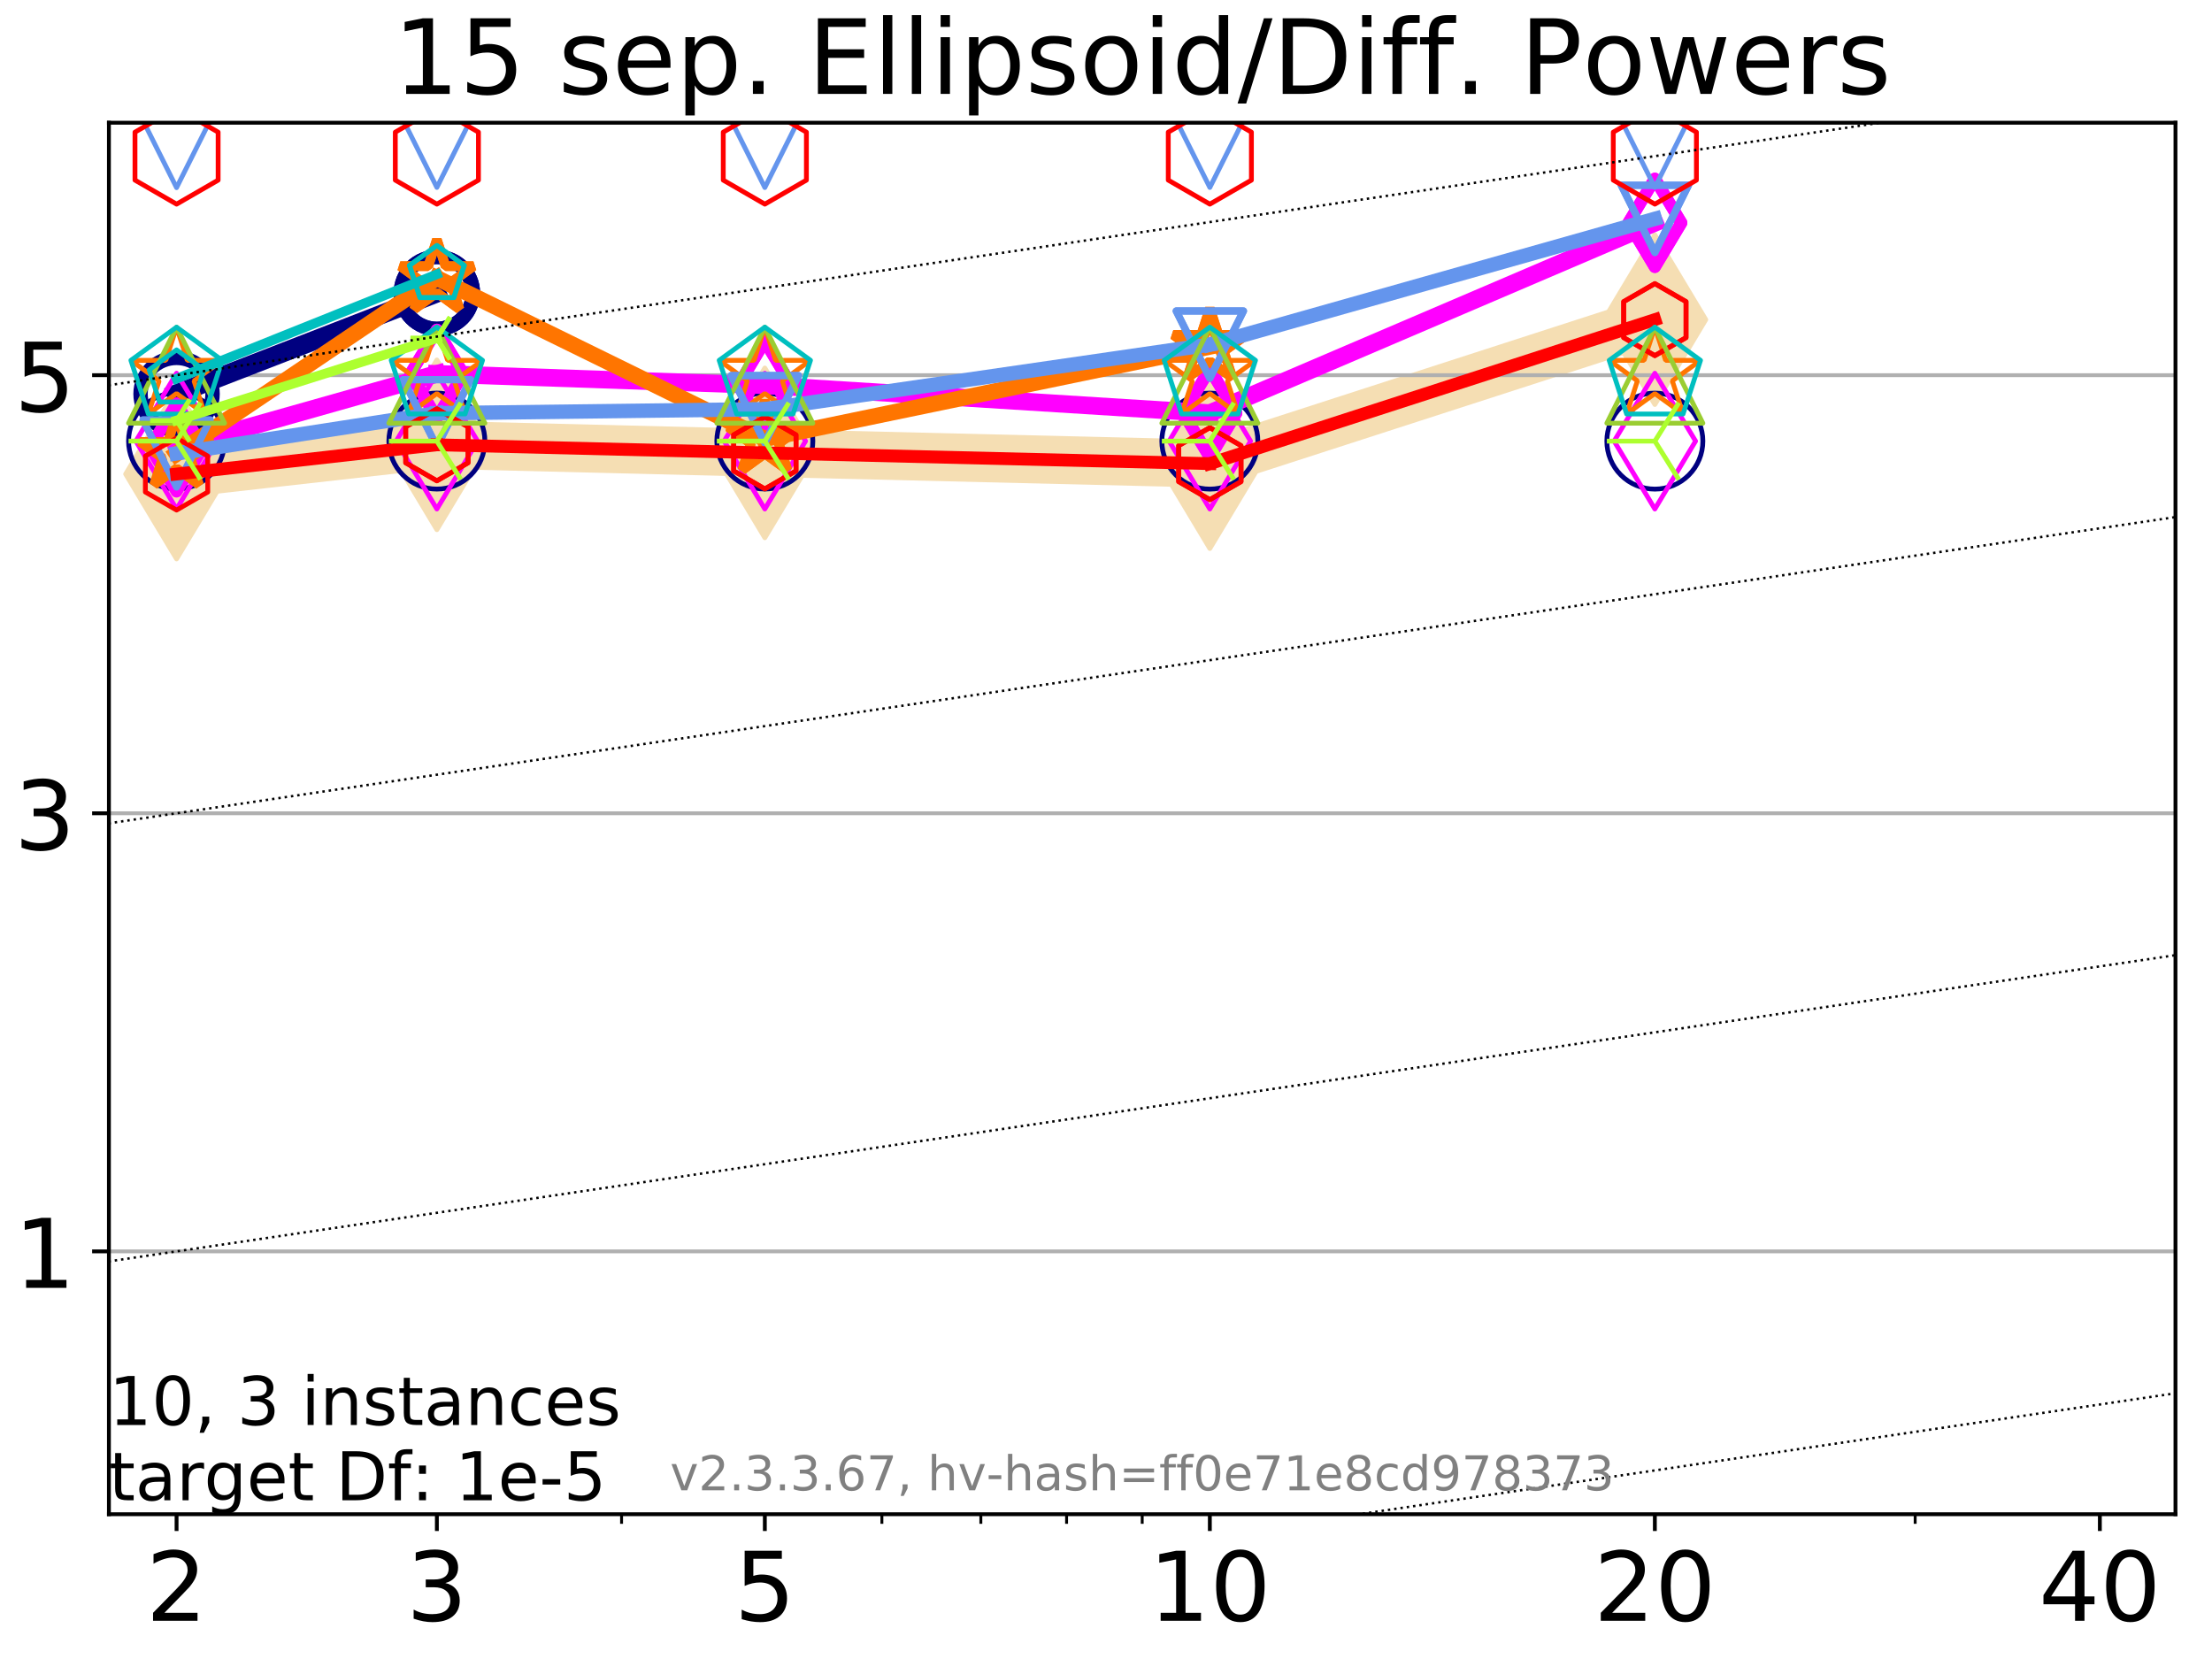 <?xml version="1.0" encoding="utf-8" standalone="no"?>
<!DOCTYPE svg PUBLIC "-//W3C//DTD SVG 1.1//EN"
  "http://www.w3.org/Graphics/SVG/1.1/DTD/svg11.dtd">
<!-- Created with matplotlib (https://matplotlib.org/) -->
<svg height="345.6pt" version="1.1" viewBox="0 0 460.8 345.6" width="460.8pt" xmlns="http://www.w3.org/2000/svg" xmlns:xlink="http://www.w3.org/1999/xlink">
 <defs>
  <style type="text/css">
*{stroke-linecap:butt;stroke-linejoin:round;}
  </style>
 </defs>
 <g id="figure_1">
  <g id="patch_1">
   <path d="M 0 345.6 
L 460.8 345.6 
L 460.8 0 
L 0 0 
z
" style="fill:#ffffff;"/>
  </g>
  <g id="axes_1">
   <g id="patch_2">
    <path d="M 22.69 315.44 
L 453.192 315.44 
L 453.192 25.56 
L 22.69 25.56 
z
" style="fill:#ffffff;"/>
   </g>
   <g id="line2d_1">
    <path clip-path="url(#p8342fcdff4)" d="M 36.781 98.754 
L 91.009 92.663 
L 159.329 94.347 
L 252.032 96.583 
L 344.736 66.584 
" style="fill:none;stroke:#f5deb3;stroke-linecap:square;stroke-width:10;"/>
    <defs>
     <path d="M 0 17.678 
L 10.607 0 
L 0 -17.678 
L -10.607 0 
z
" id="m90896281cb" style="stroke:#f5deb3;stroke-linejoin:miter;"/>
    </defs>
    <g clip-path="url(#p8342fcdff4)">
     <use style="fill:#f5deb3;stroke:#f5deb3;stroke-linejoin:miter;" x="36.781" xlink:href="#m90896281cb" y="98.754"/>
     <use style="fill:#f5deb3;stroke:#f5deb3;stroke-linejoin:miter;" x="91.009" xlink:href="#m90896281cb" y="92.663"/>
     <use style="fill:#f5deb3;stroke:#f5deb3;stroke-linejoin:miter;" x="159.329" xlink:href="#m90896281cb" y="94.347"/>
     <use style="fill:#f5deb3;stroke:#f5deb3;stroke-linejoin:miter;" x="252.032" xlink:href="#m90896281cb" y="96.583"/>
     <use style="fill:#f5deb3;stroke:#f5deb3;stroke-linejoin:miter;" x="344.736" xlink:href="#m90896281cb" y="66.584"/>
    </g>
   </g>
   <g id="matplotlib.axis_1">
    <g id="xtick_1">
     <g id="line2d_2">
      <defs>
       <path d="M 0 0 
L 0 3.5 
" id="ma8fb2f4081" style="stroke:#000000;stroke-width:0.8;"/>
      </defs>
      <g>
       <use style="stroke:#000000;stroke-width:0.8;" x="36.781" xlink:href="#ma8fb2f4081" y="315.44"/>
      </g>
     </g>
     <g id="text_1">
      <!-- 2 -->
      <defs>
       <path d="M 19.188 8.297 
L 53.609 8.297 
L 53.609 0 
L 7.328 0 
L 7.328 8.297 
Q 12.938 14.109 22.625 23.891 
Q 32.328 33.688 34.812 36.531 
Q 39.547 41.844 41.422 45.531 
Q 43.312 49.219 43.312 52.781 
Q 43.312 58.594 39.234 62.25 
Q 35.156 65.922 28.609 65.922 
Q 23.969 65.922 18.812 64.312 
Q 13.672 62.703 7.812 59.422 
L 7.812 69.391 
Q 13.766 71.781 18.938 73 
Q 24.125 74.219 28.422 74.219 
Q 39.75 74.219 46.484 68.547 
Q 53.219 62.891 53.219 53.422 
Q 53.219 48.922 51.531 44.891 
Q 49.859 40.875 45.406 35.406 
Q 44.188 33.984 37.641 27.219 
Q 31.109 20.453 19.188 8.297 
z
" id="DejaVuSans-50"/>
      </defs>
      <g transform="translate(30.419 337.637)scale(0.2 -0.2)">
       <use xlink:href="#DejaVuSans-50"/>
      </g>
     </g>
    </g>
    <g id="xtick_2">
     <g id="line2d_3">
      <g>
       <use style="stroke:#000000;stroke-width:0.8;" x="91.009" xlink:href="#ma8fb2f4081" y="315.44"/>
      </g>
     </g>
     <g id="text_2">
      <!-- 3 -->
      <defs>
       <path d="M 40.578 39.312 
Q 47.656 37.797 51.625 33 
Q 55.609 28.219 55.609 21.188 
Q 55.609 10.406 48.188 4.484 
Q 40.766 -1.422 27.094 -1.422 
Q 22.516 -1.422 17.656 -0.516 
Q 12.797 0.391 7.625 2.203 
L 7.625 11.719 
Q 11.719 9.328 16.594 8.109 
Q 21.484 6.891 26.812 6.891 
Q 36.078 6.891 40.938 10.547 
Q 45.797 14.203 45.797 21.188 
Q 45.797 27.641 41.281 31.266 
Q 36.766 34.906 28.719 34.906 
L 20.219 34.906 
L 20.219 43.016 
L 29.109 43.016 
Q 36.375 43.016 40.234 45.922 
Q 44.094 48.828 44.094 54.297 
Q 44.094 59.906 40.109 62.906 
Q 36.141 65.922 28.719 65.922 
Q 24.656 65.922 20.016 65.031 
Q 15.375 64.156 9.812 62.312 
L 9.812 71.094 
Q 15.438 72.656 20.344 73.438 
Q 25.25 74.219 29.594 74.219 
Q 40.828 74.219 47.359 69.109 
Q 53.906 64.016 53.906 55.328 
Q 53.906 49.266 50.438 45.094 
Q 46.969 40.922 40.578 39.312 
z
" id="DejaVuSans-51"/>
      </defs>
      <g transform="translate(84.647 337.637)scale(0.2 -0.2)">
       <use xlink:href="#DejaVuSans-51"/>
      </g>
     </g>
    </g>
    <g id="xtick_3">
     <g id="line2d_4">
      <g>
       <use style="stroke:#000000;stroke-width:0.8;" x="159.329" xlink:href="#ma8fb2f4081" y="315.44"/>
      </g>
     </g>
     <g id="text_3">
      <!-- 5 -->
      <defs>
       <path d="M 10.797 72.906 
L 49.516 72.906 
L 49.516 64.594 
L 19.828 64.594 
L 19.828 46.734 
Q 21.969 47.469 24.109 47.828 
Q 26.266 48.188 28.422 48.188 
Q 40.625 48.188 47.75 41.5 
Q 54.891 34.812 54.891 23.391 
Q 54.891 11.625 47.562 5.094 
Q 40.234 -1.422 26.906 -1.422 
Q 22.312 -1.422 17.547 -0.641 
Q 12.797 0.141 7.719 1.703 
L 7.719 11.625 
Q 12.109 9.234 16.797 8.062 
Q 21.484 6.891 26.703 6.891 
Q 35.156 6.891 40.078 11.328 
Q 45.016 15.766 45.016 23.391 
Q 45.016 31 40.078 35.438 
Q 35.156 39.891 26.703 39.891 
Q 22.75 39.891 18.812 39.016 
Q 14.891 38.141 10.797 36.281 
z
" id="DejaVuSans-53"/>
      </defs>
      <g transform="translate(152.966 337.637)scale(0.2 -0.2)">
       <use xlink:href="#DejaVuSans-53"/>
      </g>
     </g>
    </g>
    <g id="xtick_4">
     <g id="line2d_5">
      <g>
       <use style="stroke:#000000;stroke-width:0.8;" x="252.032" xlink:href="#ma8fb2f4081" y="315.44"/>
      </g>
     </g>
     <g id="text_4">
      <!-- 10 -->
      <defs>
       <path d="M 12.406 8.297 
L 28.516 8.297 
L 28.516 63.922 
L 10.984 60.406 
L 10.984 69.391 
L 28.422 72.906 
L 38.281 72.906 
L 38.281 8.297 
L 54.391 8.297 
L 54.391 0 
L 12.406 0 
z
" id="DejaVuSans-49"/>
       <path d="M 31.781 66.406 
Q 24.172 66.406 20.328 58.906 
Q 16.5 51.422 16.5 36.375 
Q 16.5 21.391 20.328 13.891 
Q 24.172 6.391 31.781 6.391 
Q 39.453 6.391 43.281 13.891 
Q 47.125 21.391 47.125 36.375 
Q 47.125 51.422 43.281 58.906 
Q 39.453 66.406 31.781 66.406 
z
M 31.781 74.219 
Q 44.047 74.219 50.516 64.516 
Q 56.984 54.828 56.984 36.375 
Q 56.984 17.969 50.516 8.266 
Q 44.047 -1.422 31.781 -1.422 
Q 19.531 -1.422 13.062 8.266 
Q 6.594 17.969 6.594 36.375 
Q 6.594 54.828 13.062 64.516 
Q 19.531 74.219 31.781 74.219 
z
" id="DejaVuSans-48"/>
      </defs>
      <g transform="translate(239.307 337.637)scale(0.2 -0.2)">
       <use xlink:href="#DejaVuSans-49"/>
       <use x="63.623" xlink:href="#DejaVuSans-48"/>
      </g>
     </g>
    </g>
    <g id="xtick_5">
     <g id="line2d_6">
      <g>
       <use style="stroke:#000000;stroke-width:0.8;" x="344.736" xlink:href="#ma8fb2f4081" y="315.44"/>
      </g>
     </g>
     <g id="text_5">
      <!-- 20 -->
      <g transform="translate(332.011 337.637)scale(0.2 -0.2)">
       <use xlink:href="#DejaVuSans-50"/>
       <use x="63.623" xlink:href="#DejaVuSans-48"/>
      </g>
     </g>
    </g>
    <g id="xtick_6">
     <g id="line2d_7">
      <g>
       <use style="stroke:#000000;stroke-width:0.8;" x="437.439" xlink:href="#ma8fb2f4081" y="315.44"/>
      </g>
     </g>
     <g id="text_6">
      <!-- 40 -->
      <defs>
       <path d="M 37.797 64.312 
L 12.891 25.391 
L 37.797 25.391 
z
M 35.203 72.906 
L 47.609 72.906 
L 47.609 25.391 
L 58.016 25.391 
L 58.016 17.188 
L 47.609 17.188 
L 47.609 0 
L 37.797 0 
L 37.797 17.188 
L 4.891 17.188 
L 4.891 26.703 
z
" id="DejaVuSans-52"/>
      </defs>
      <g transform="translate(424.714 337.637)scale(0.2 -0.2)">
       <use xlink:href="#DejaVuSans-52"/>
       <use x="63.623" xlink:href="#DejaVuSans-48"/>
      </g>
     </g>
    </g>
    <g id="xtick_7">
     <g id="line2d_8">
      <defs>
       <path d="M 0 0 
L 0 2 
" id="m8c222d3a5f" style="stroke:#000000;stroke-width:0.6;"/>
      </defs>
      <g>
       <use style="stroke:#000000;stroke-width:0.6;" x="129.485" xlink:href="#m8c222d3a5f" y="315.44"/>
      </g>
     </g>
    </g>
    <g id="xtick_8">
     <g id="line2d_9">
      <g>
       <use style="stroke:#000000;stroke-width:0.6;" x="183.713" xlink:href="#m8c222d3a5f" y="315.44"/>
      </g>
     </g>
    </g>
    <g id="xtick_9">
     <g id="line2d_10">
      <g>
       <use style="stroke:#000000;stroke-width:0.6;" x="204.329" xlink:href="#m8c222d3a5f" y="315.44"/>
      </g>
     </g>
    </g>
    <g id="xtick_10">
     <g id="line2d_11">
      <g>
       <use style="stroke:#000000;stroke-width:0.6;" x="222.188" xlink:href="#m8c222d3a5f" y="315.44"/>
      </g>
     </g>
    </g>
    <g id="xtick_11">
     <g id="line2d_12">
      <g>
       <use style="stroke:#000000;stroke-width:0.6;" x="237.941" xlink:href="#m8c222d3a5f" y="315.44"/>
      </g>
     </g>
    </g>
    <g id="xtick_12">
     <g id="line2d_13">
      <g>
       <use style="stroke:#000000;stroke-width:0.6;" x="398.964" xlink:href="#m8c222d3a5f" y="315.44"/>
      </g>
     </g>
    </g>
   </g>
   <g id="matplotlib.axis_2">
    <g id="ytick_1">
     <g id="line2d_14">
      <path clip-path="url(#p8342fcdff4)" d="M 22.69 260.682 
L 453.192 260.682 
" style="fill:none;stroke:#b0b0b0;stroke-linecap:square;stroke-width:0.8;"/>
     </g>
     <g id="line2d_15">
      <defs>
       <path d="M 0 0 
L -3.5 0 
" id="mfaa3f88506" style="stroke:#000000;stroke-width:0.8;"/>
      </defs>
      <g>
       <use style="stroke:#000000;stroke-width:0.8;" x="22.69" xlink:href="#mfaa3f88506" y="260.682"/>
      </g>
     </g>
     <g id="text_7">
      <!-- 1 -->
      <g transform="translate(2.965 268.281)scale(0.2 -0.2)">
       <use xlink:href="#DejaVuSans-49"/>
      </g>
     </g>
    </g>
    <g id="ytick_2">
     <g id="line2d_16">
      <path clip-path="url(#p8342fcdff4)" d="M 22.69 169.42 
L 453.192 169.42 
" style="fill:none;stroke:#b0b0b0;stroke-linecap:square;stroke-width:0.8;"/>
     </g>
     <g id="line2d_17">
      <g>
       <use style="stroke:#000000;stroke-width:0.8;" x="22.69" xlink:href="#mfaa3f88506" y="169.42"/>
      </g>
     </g>
     <g id="text_8">
      <!-- 3 -->
      <g transform="translate(2.965 177.018)scale(0.2 -0.2)">
       <use xlink:href="#DejaVuSans-51"/>
      </g>
     </g>
    </g>
    <g id="ytick_3">
     <g id="line2d_18">
      <path clip-path="url(#p8342fcdff4)" d="M 22.69 78.157 
L 453.192 78.157 
" style="fill:none;stroke:#b0b0b0;stroke-linecap:square;stroke-width:0.8;"/>
     </g>
     <g id="line2d_19">
      <g>
       <use style="stroke:#000000;stroke-width:0.8;" x="22.69" xlink:href="#mfaa3f88506" y="78.157"/>
      </g>
     </g>
     <g id="text_9">
      <!-- 5 -->
      <g transform="translate(2.965 85.756)scale(0.2 -0.2)">
       <use xlink:href="#DejaVuSans-53"/>
      </g>
     </g>
    </g>
   </g>
   <g id="line2d_20">
    <path clip-path="url(#p8342fcdff4)" d="M 36.781 82.05 
L 91.009 61.017 
" style="fill:none;stroke:#000080;stroke-linecap:square;stroke-width:4;"/>
    <defs>
     <path d="M 0 7.5 
C 1.989 7.5 3.897 6.71 5.303 5.303 
C 6.71 3.897 7.5 1.989 7.5 0 
C 7.5 -1.989 6.71 -3.897 5.303 -5.303 
C 3.897 -6.71 1.989 -7.5 0 -7.5 
C -1.989 -7.5 -3.897 -6.71 -5.303 -5.303 
C -6.71 -3.897 -7.5 -1.989 -7.5 0 
C -7.5 1.989 -6.71 3.897 -5.303 5.303 
C -3.897 6.71 -1.989 7.5 0 7.5 
z
" id="mf2e4a39dbe" style="stroke:#000080;stroke-width:3;"/>
    </defs>
    <g clip-path="url(#p8342fcdff4)">
     <use style="fill-opacity:0;stroke:#000080;stroke-width:3;" x="36.781" xlink:href="#mf2e4a39dbe" y="82.05"/>
     <use style="fill-opacity:0;stroke:#000080;stroke-width:3;" x="91.009" xlink:href="#mf2e4a39dbe" y="61.017"/>
    </g>
   </g>
   <g id="line2d_21">
    <path clip-path="url(#p8342fcdff4)" d="M 91.009 61.017 
" style="fill:none;stroke:#000080;stroke-linecap:square;stroke-width:4;"/>
    <g clip-path="url(#p8342fcdff4)">
     <use style="fill-opacity:0;stroke:#000080;stroke-width:3;" x="91.009" xlink:href="#mf2e4a39dbe" y="61.017"/>
    </g>
   </g>
   <g id="line2d_22"/>
   <g id="line2d_23">
    <defs>
     <path d="M 0 10 
C 2.652 10 5.196 8.946 7.071 7.071 
C 8.946 5.196 10 2.652 10 0 
C 10 -2.652 8.946 -5.196 7.071 -7.071 
C 5.196 -8.946 2.652 -10 0 -10 
C -2.652 -10 -5.196 -8.946 -7.071 -7.071 
C -8.946 -5.196 -10 -2.652 -10 0 
C -10 2.652 -8.946 5.196 -7.071 7.071 
C -5.196 8.946 -2.652 10 0 10 
z
" id="m80eb3a5bcb" style="stroke:#000080;"/>
    </defs>
    <g clip-path="url(#p8342fcdff4)">
     <use style="fill-opacity:0;stroke:#000080;" x="36.781" xlink:href="#m80eb3a5bcb" y="91.867"/>
     <use style="fill-opacity:0;stroke:#000080;" x="91.009" xlink:href="#m80eb3a5bcb" y="91.884"/>
     <use style="fill-opacity:0;stroke:#000080;" x="159.329" xlink:href="#m80eb3a5bcb" y="91.876"/>
     <use style="fill-opacity:0;stroke:#000080;" x="252.032" xlink:href="#m80eb3a5bcb" y="91.892"/>
     <use style="fill-opacity:0;stroke:#000080;" x="344.736" xlink:href="#m80eb3a5bcb" y="91.893"/>
    </g>
   </g>
   <g id="line2d_24">
    <path clip-path="url(#p8342fcdff4)" d="M 36.781 93.206 
L 91.009 77.879 
" style="fill:none;stroke:#ff00ff;stroke-linecap:square;stroke-width:3.667;"/>
    <defs>
     <path d="M 0 9.192 
L 5.515 0 
L 0 -9.192 
L -5.515 0 
z
" id="mfe2b8ddedf" style="stroke:#ff00ff;stroke-linejoin:miter;stroke-width:2.5;"/>
    </defs>
    <g clip-path="url(#p8342fcdff4)">
     <use style="fill-opacity:0;stroke:#ff00ff;stroke-linejoin:miter;stroke-width:2.5;" x="36.781" xlink:href="#mfe2b8ddedf" y="93.206"/>
     <use style="fill-opacity:0;stroke:#ff00ff;stroke-linejoin:miter;stroke-width:2.5;" x="91.009" xlink:href="#mfe2b8ddedf" y="77.879"/>
    </g>
   </g>
   <g id="line2d_25">
    <path clip-path="url(#p8342fcdff4)" d="M 91.009 77.879 
L 159.329 80.252 
" style="fill:none;stroke:#ff00ff;stroke-linecap:square;stroke-width:3.667;"/>
    <g clip-path="url(#p8342fcdff4)">
     <use style="fill-opacity:0;stroke:#ff00ff;stroke-linejoin:miter;stroke-width:2.5;" x="91.009" xlink:href="#mfe2b8ddedf" y="77.879"/>
     <use style="fill-opacity:0;stroke:#ff00ff;stroke-linejoin:miter;stroke-width:2.5;" x="159.329" xlink:href="#mfe2b8ddedf" y="80.252"/>
    </g>
   </g>
   <g id="line2d_26">
    <path clip-path="url(#p8342fcdff4)" d="M 159.329 80.252 
L 252.032 86.062 
" style="fill:none;stroke:#ff00ff;stroke-linecap:square;stroke-width:3.667;"/>
    <g clip-path="url(#p8342fcdff4)">
     <use style="fill-opacity:0;stroke:#ff00ff;stroke-linejoin:miter;stroke-width:2.5;" x="159.329" xlink:href="#mfe2b8ddedf" y="80.252"/>
     <use style="fill-opacity:0;stroke:#ff00ff;stroke-linejoin:miter;stroke-width:2.5;" x="252.032" xlink:href="#mfe2b8ddedf" y="86.062"/>
    </g>
   </g>
   <g id="line2d_27">
    <path clip-path="url(#p8342fcdff4)" d="M 252.032 86.062 
L 344.736 46.419 
" style="fill:none;stroke:#ff00ff;stroke-linecap:square;stroke-width:3.667;"/>
    <g clip-path="url(#p8342fcdff4)">
     <use style="fill-opacity:0;stroke:#ff00ff;stroke-linejoin:miter;stroke-width:2.5;" x="252.032" xlink:href="#mfe2b8ddedf" y="86.062"/>
     <use style="fill-opacity:0;stroke:#ff00ff;stroke-linejoin:miter;stroke-width:2.5;" x="344.736" xlink:href="#mfe2b8ddedf" y="46.419"/>
    </g>
   </g>
   <g id="line2d_28">
    <path clip-path="url(#p8342fcdff4)" d="M 344.736 46.419 
" style="fill:none;stroke:#ff00ff;stroke-linecap:square;stroke-width:3.667;"/>
    <g clip-path="url(#p8342fcdff4)">
     <use style="fill-opacity:0;stroke:#ff00ff;stroke-linejoin:miter;stroke-width:2.5;" x="344.736" xlink:href="#mfe2b8ddedf" y="46.419"/>
    </g>
   </g>
   <g id="line2d_29"/>
   <g id="line2d_30">
    <defs>
     <path d="M 0 14.142 
L 8.485 0 
L 0 -14.142 
L -8.485 0 
z
" id="mc8c6a2b444" style="stroke:#ff00ff;stroke-linejoin:miter;"/>
    </defs>
    <g clip-path="url(#p8342fcdff4)">
     <use style="fill-opacity:0;stroke:#ff00ff;stroke-linejoin:miter;" x="36.781" xlink:href="#mc8c6a2b444" y="91.892"/>
     <use style="fill-opacity:0;stroke:#ff00ff;stroke-linejoin:miter;" x="91.009" xlink:href="#mc8c6a2b444" y="91.892"/>
     <use style="fill-opacity:0;stroke:#ff00ff;stroke-linejoin:miter;" x="159.329" xlink:href="#mc8c6a2b444" y="91.893"/>
     <use style="fill-opacity:0;stroke:#ff00ff;stroke-linejoin:miter;" x="252.032" xlink:href="#mc8c6a2b444" y="91.893"/>
     <use style="fill-opacity:0;stroke:#ff00ff;stroke-linejoin:miter;" x="344.736" xlink:href="#mc8c6a2b444" y="91.893"/>
    </g>
   </g>
   <g id="line2d_31">
    <path clip-path="url(#p8342fcdff4)" d="M 36.781 94.525 
L 91.009 57.921 
" style="fill:none;stroke:#ff7500;stroke-linecap:square;stroke-width:3.333;"/>
    <defs>
     <path d="M 0 -8 
L -1.796 -2.472 
L -7.608 -2.472 
L -2.906 0.944 
L -4.702 6.472 
L -0 3.056 
L 4.702 6.472 
L 2.906 0.944 
L 7.608 -2.472 
L 1.796 -2.472 
z
" id="m28ebac4934" style="stroke:#ff7500;stroke-linejoin:bevel;stroke-width:2;"/>
    </defs>
    <g clip-path="url(#p8342fcdff4)">
     <use style="fill-opacity:0;stroke:#ff7500;stroke-linejoin:bevel;stroke-width:2;" x="36.781" xlink:href="#m28ebac4934" y="94.525"/>
     <use style="fill-opacity:0;stroke:#ff7500;stroke-linejoin:bevel;stroke-width:2;" x="91.009" xlink:href="#m28ebac4934" y="57.921"/>
    </g>
   </g>
   <g id="line2d_32">
    <path clip-path="url(#p8342fcdff4)" d="M 91.009 57.921 
L 159.329 91.431 
" style="fill:none;stroke:#ff7500;stroke-linecap:square;stroke-width:3.333;"/>
    <g clip-path="url(#p8342fcdff4)">
     <use style="fill-opacity:0;stroke:#ff7500;stroke-linejoin:bevel;stroke-width:2;" x="91.009" xlink:href="#m28ebac4934" y="57.921"/>
     <use style="fill-opacity:0;stroke:#ff7500;stroke-linejoin:bevel;stroke-width:2;" x="159.329" xlink:href="#m28ebac4934" y="91.431"/>
    </g>
   </g>
   <g id="line2d_33">
    <path clip-path="url(#p8342fcdff4)" d="M 159.329 91.431 
L 252.032 72.227 
" style="fill:none;stroke:#ff7500;stroke-linecap:square;stroke-width:3.333;"/>
    <g clip-path="url(#p8342fcdff4)">
     <use style="fill-opacity:0;stroke:#ff7500;stroke-linejoin:bevel;stroke-width:2;" x="159.329" xlink:href="#m28ebac4934" y="91.431"/>
     <use style="fill-opacity:0;stroke:#ff7500;stroke-linejoin:bevel;stroke-width:2;" x="252.032" xlink:href="#m28ebac4934" y="72.227"/>
    </g>
   </g>
   <g id="line2d_34">
    <path clip-path="url(#p8342fcdff4)" d="M 252.032 72.227 
" style="fill:none;stroke:#ff7500;stroke-linecap:square;stroke-width:3.333;"/>
    <g clip-path="url(#p8342fcdff4)">
     <use style="fill-opacity:0;stroke:#ff7500;stroke-linejoin:bevel;stroke-width:2;" x="252.032" xlink:href="#m28ebac4934" y="72.227"/>
    </g>
   </g>
   <g id="line2d_35"/>
   <g id="line2d_36">
    <defs>
     <path d="M 0 -10 
L -2.245 -3.09 
L -9.511 -3.09 
L -3.633 1.18 
L -5.878 8.09 
L -0 3.82 
L 5.878 8.09 
L 3.633 1.18 
L 9.511 -3.09 
L 2.245 -3.09 
z
" id="m2299966057" style="stroke:#ff7500;stroke-linejoin:bevel;"/>
    </defs>
    <g clip-path="url(#p8342fcdff4)">
     <use style="fill-opacity:0;stroke:#ff7500;stroke-linejoin:bevel;" x="36.781" xlink:href="#m2299966057" y="78.157"/>
     <use style="fill-opacity:0;stroke:#ff7500;stroke-linejoin:bevel;" x="91.009" xlink:href="#m2299966057" y="78.157"/>
     <use style="fill-opacity:0;stroke:#ff7500;stroke-linejoin:bevel;" x="159.329" xlink:href="#m2299966057" y="78.157"/>
     <use style="fill-opacity:0;stroke:#ff7500;stroke-linejoin:bevel;" x="252.032" xlink:href="#m2299966057" y="78.157"/>
     <use style="fill-opacity:0;stroke:#ff7500;stroke-linejoin:bevel;" x="344.736" xlink:href="#m2299966057" y="78.157"/>
    </g>
   </g>
   <g id="line2d_37">
    <path clip-path="url(#p8342fcdff4)" d="M 36.781 94.457 
L 91.009 86.085 
" style="fill:none;stroke:#6495ed;stroke-linecap:square;stroke-width:3;"/>
    <defs>
     <path d="M -0 7 
L 7 -7 
L -7 -7 
z
" id="m97fac0c43c" style="stroke:#6495ed;stroke-linejoin:miter;stroke-width:1.5;"/>
    </defs>
    <g clip-path="url(#p8342fcdff4)">
     <use style="fill-opacity:0;stroke:#6495ed;stroke-linejoin:miter;stroke-width:1.5;" x="36.781" xlink:href="#m97fac0c43c" y="94.457"/>
     <use style="fill-opacity:0;stroke:#6495ed;stroke-linejoin:miter;stroke-width:1.5;" x="91.009" xlink:href="#m97fac0c43c" y="86.085"/>
    </g>
   </g>
   <g id="line2d_38">
    <path clip-path="url(#p8342fcdff4)" d="M 91.009 86.085 
L 159.329 85.242 
" style="fill:none;stroke:#6495ed;stroke-linecap:square;stroke-width:3;"/>
    <g clip-path="url(#p8342fcdff4)">
     <use style="fill-opacity:0;stroke:#6495ed;stroke-linejoin:miter;stroke-width:1.5;" x="91.009" xlink:href="#m97fac0c43c" y="86.085"/>
     <use style="fill-opacity:0;stroke:#6495ed;stroke-linejoin:miter;stroke-width:1.5;" x="159.329" xlink:href="#m97fac0c43c" y="85.242"/>
    </g>
   </g>
   <g id="line2d_39">
    <path clip-path="url(#p8342fcdff4)" d="M 159.329 85.242 
L 252.032 71.786 
" style="fill:none;stroke:#6495ed;stroke-linecap:square;stroke-width:3;"/>
    <g clip-path="url(#p8342fcdff4)">
     <use style="fill-opacity:0;stroke:#6495ed;stroke-linejoin:miter;stroke-width:1.5;" x="159.329" xlink:href="#m97fac0c43c" y="85.242"/>
     <use style="fill-opacity:0;stroke:#6495ed;stroke-linejoin:miter;stroke-width:1.5;" x="252.032" xlink:href="#m97fac0c43c" y="71.786"/>
    </g>
   </g>
   <g id="line2d_40">
    <path clip-path="url(#p8342fcdff4)" d="M 252.032 71.786 
L 344.736 45.592 
" style="fill:none;stroke:#6495ed;stroke-linecap:square;stroke-width:3;"/>
    <g clip-path="url(#p8342fcdff4)">
     <use style="fill-opacity:0;stroke:#6495ed;stroke-linejoin:miter;stroke-width:1.5;" x="252.032" xlink:href="#m97fac0c43c" y="71.786"/>
     <use style="fill-opacity:0;stroke:#6495ed;stroke-linejoin:miter;stroke-width:1.5;" x="344.736" xlink:href="#m97fac0c43c" y="45.592"/>
    </g>
   </g>
   <g id="line2d_41">
    <path clip-path="url(#p8342fcdff4)" d="M 344.736 45.592 
" style="fill:none;stroke:#6495ed;stroke-linecap:square;stroke-width:3;"/>
    <g clip-path="url(#p8342fcdff4)">
     <use style="fill-opacity:0;stroke:#6495ed;stroke-linejoin:miter;stroke-width:1.5;" x="344.736" xlink:href="#m97fac0c43c" y="45.592"/>
    </g>
   </g>
   <g id="line2d_42"/>
   <g id="line2d_43">
    <defs>
     <path d="M -0 10 
L 10 -10 
L -10 -10 
z
" id="m9bf8555e92" style="stroke:#6495ed;stroke-linejoin:miter;"/>
    </defs>
    <g clip-path="url(#p8342fcdff4)">
     <use style="fill-opacity:0;stroke:#6495ed;stroke-linejoin:miter;" x="36.781" xlink:href="#m9bf8555e92" y="29.092"/>
     <use style="fill-opacity:0;stroke:#6495ed;stroke-linejoin:miter;" x="91.009" xlink:href="#m9bf8555e92" y="29.045"/>
     <use style="fill-opacity:0;stroke:#6495ed;stroke-linejoin:miter;" x="159.329" xlink:href="#m9bf8555e92" y="29.069"/>
     <use style="fill-opacity:0;stroke:#6495ed;stroke-linejoin:miter;" x="252.032" xlink:href="#m9bf8555e92" y="29.054"/>
     <use style="fill-opacity:0;stroke:#6495ed;stroke-linejoin:miter;" x="344.736" xlink:href="#m9bf8555e92" y="29.051"/>
    </g>
   </g>
   <g id="line2d_44">
    <path clip-path="url(#p8342fcdff4)" d="M 36.781 98.754 
L 91.009 92.663 
" style="fill:none;stroke:#ff0000;stroke-linecap:square;stroke-width:2.667;"/>
    <defs>
     <path d="M 0 -7.5 
L -6.495 -3.75 
L -6.495 3.75 
L -0 7.5 
L 6.495 3.75 
L 6.495 -3.75 
z
" id="mff2e58d5e6" style="stroke:#ff0000;stroke-linejoin:miter;"/>
    </defs>
    <g clip-path="url(#p8342fcdff4)">
     <use style="fill-opacity:0;stroke:#ff0000;stroke-linejoin:miter;" x="36.781" xlink:href="#mff2e58d5e6" y="98.754"/>
     <use style="fill-opacity:0;stroke:#ff0000;stroke-linejoin:miter;" x="91.009" xlink:href="#mff2e58d5e6" y="92.663"/>
    </g>
   </g>
   <g id="line2d_45">
    <path clip-path="url(#p8342fcdff4)" d="M 91.009 92.663 
L 159.329 94.347 
" style="fill:none;stroke:#ff0000;stroke-linecap:square;stroke-width:2.667;"/>
    <g clip-path="url(#p8342fcdff4)">
     <use style="fill-opacity:0;stroke:#ff0000;stroke-linejoin:miter;" x="91.009" xlink:href="#mff2e58d5e6" y="92.663"/>
     <use style="fill-opacity:0;stroke:#ff0000;stroke-linejoin:miter;" x="159.329" xlink:href="#mff2e58d5e6" y="94.347"/>
    </g>
   </g>
   <g id="line2d_46">
    <path clip-path="url(#p8342fcdff4)" d="M 159.329 94.347 
L 252.032 96.583 
" style="fill:none;stroke:#ff0000;stroke-linecap:square;stroke-width:2.667;"/>
    <g clip-path="url(#p8342fcdff4)">
     <use style="fill-opacity:0;stroke:#ff0000;stroke-linejoin:miter;" x="159.329" xlink:href="#mff2e58d5e6" y="94.347"/>
     <use style="fill-opacity:0;stroke:#ff0000;stroke-linejoin:miter;" x="252.032" xlink:href="#mff2e58d5e6" y="96.583"/>
    </g>
   </g>
   <g id="line2d_47">
    <path clip-path="url(#p8342fcdff4)" d="M 252.032 96.583 
L 344.736 66.584 
" style="fill:none;stroke:#ff0000;stroke-linecap:square;stroke-width:2.667;"/>
    <g clip-path="url(#p8342fcdff4)">
     <use style="fill-opacity:0;stroke:#ff0000;stroke-linejoin:miter;" x="252.032" xlink:href="#mff2e58d5e6" y="96.583"/>
     <use style="fill-opacity:0;stroke:#ff0000;stroke-linejoin:miter;" x="344.736" xlink:href="#mff2e58d5e6" y="66.584"/>
    </g>
   </g>
   <g id="line2d_48">
    <path clip-path="url(#p8342fcdff4)" d="M 344.736 66.584 
" style="fill:none;stroke:#ff0000;stroke-linecap:square;stroke-width:2.667;"/>
    <g clip-path="url(#p8342fcdff4)">
     <use style="fill-opacity:0;stroke:#ff0000;stroke-linejoin:miter;" x="344.736" xlink:href="#mff2e58d5e6" y="66.584"/>
    </g>
   </g>
   <g id="line2d_49"/>
   <g id="line2d_50">
    <defs>
     <path d="M 0 -10 
L -8.66 -5 
L -8.66 5 
L -0 10 
L 8.66 5 
L 8.66 -5 
z
" id="m0678f8fcab" style="stroke:#ff0000;stroke-linejoin:miter;"/>
    </defs>
    <g clip-path="url(#p8342fcdff4)">
     <use style="fill-opacity:0;stroke:#ff0000;stroke-linejoin:miter;" x="36.781" xlink:href="#m0678f8fcab" y="32.526"/>
     <use style="fill-opacity:0;stroke:#ff0000;stroke-linejoin:miter;" x="91.009" xlink:href="#m0678f8fcab" y="32.526"/>
     <use style="fill-opacity:0;stroke:#ff0000;stroke-linejoin:miter;" x="159.329" xlink:href="#m0678f8fcab" y="32.526"/>
     <use style="fill-opacity:0;stroke:#ff0000;stroke-linejoin:miter;" x="252.032" xlink:href="#m0678f8fcab" y="32.526"/>
     <use style="fill-opacity:0;stroke:#ff0000;stroke-linejoin:miter;" x="344.736" xlink:href="#m0678f8fcab" y="32.526"/>
    </g>
   </g>
   <g id="line2d_51"/>
   <g id="line2d_52">
    <defs>
     <path d="M 0 -10 
L -10 10 
L 10 10 
z
" id="mcafc721a84" style="stroke:#9acd32;stroke-linejoin:miter;"/>
    </defs>
    <g clip-path="url(#p8342fcdff4)">
     <use style="fill-opacity:0;stroke:#9acd32;stroke-linejoin:miter;" x="36.781" xlink:href="#mcafc721a84" y="78.157"/>
     <use style="fill-opacity:0;stroke:#9acd32;stroke-linejoin:miter;" x="91.009" xlink:href="#mcafc721a84" y="78.157"/>
     <use style="fill-opacity:0;stroke:#9acd32;stroke-linejoin:miter;" x="159.329" xlink:href="#mcafc721a84" y="78.157"/>
     <use style="fill-opacity:0;stroke:#9acd32;stroke-linejoin:miter;" x="252.032" xlink:href="#mcafc721a84" y="78.157"/>
     <use style="fill-opacity:0;stroke:#9acd32;stroke-linejoin:miter;" x="344.736" xlink:href="#mcafc721a84" y="78.157"/>
    </g>
   </g>
   <g id="line2d_53">
    <path clip-path="url(#p8342fcdff4)" d="M 36.781 78.888 
L 91.009 57.144 
" style="fill:none;stroke:#00bfbf;stroke-linecap:square;stroke-width:2;"/>
    <defs>
     <path d="M 0 -6 
L -5.706 -1.854 
L -3.527 4.854 
L 3.527 4.854 
L 5.706 -1.854 
z
" id="mcc50f6f6d7" style="stroke:#00bfbf;stroke-linejoin:miter;"/>
    </defs>
    <g clip-path="url(#p8342fcdff4)">
     <use style="fill-opacity:0;stroke:#00bfbf;stroke-linejoin:miter;" x="36.781" xlink:href="#mcc50f6f6d7" y="78.888"/>
     <use style="fill-opacity:0;stroke:#00bfbf;stroke-linejoin:miter;" x="91.009" xlink:href="#mcc50f6f6d7" y="57.144"/>
    </g>
   </g>
   <g id="line2d_54">
    <path clip-path="url(#p8342fcdff4)" d="M 91.009 57.144 
" style="fill:none;stroke:#00bfbf;stroke-linecap:square;stroke-width:2;"/>
    <g clip-path="url(#p8342fcdff4)">
     <use style="fill-opacity:0;stroke:#00bfbf;stroke-linejoin:miter;" x="91.009" xlink:href="#mcc50f6f6d7" y="57.144"/>
    </g>
   </g>
   <g id="line2d_55"/>
   <g id="line2d_56">
    <defs>
     <path d="M 0 -10 
L -9.511 -3.09 
L -5.878 8.09 
L 5.878 8.09 
L 9.511 -3.09 
z
" id="me11844013b" style="stroke:#00bfbf;stroke-linejoin:miter;"/>
    </defs>
    <g clip-path="url(#p8342fcdff4)">
     <use style="fill-opacity:0;stroke:#00bfbf;stroke-linejoin:miter;" x="36.781" xlink:href="#me11844013b" y="78.154"/>
     <use style="fill-opacity:0;stroke:#00bfbf;stroke-linejoin:miter;" x="91.009" xlink:href="#me11844013b" y="78.144"/>
     <use style="fill-opacity:0;stroke:#00bfbf;stroke-linejoin:miter;" x="159.329" xlink:href="#me11844013b" y="78.148"/>
     <use style="fill-opacity:0;stroke:#00bfbf;stroke-linejoin:miter;" x="252.032" xlink:href="#me11844013b" y="78.154"/>
     <use style="fill-opacity:0;stroke:#00bfbf;stroke-linejoin:miter;" x="344.736" xlink:href="#me11844013b" y="78.154"/>
    </g>
   </g>
   <g id="line2d_57">
    <path clip-path="url(#p8342fcdff4)" d="M 36.781 87.591 
L 91.009 70.467 
" style="fill:none;stroke:#adff2f;stroke-linecap:square;stroke-width:2;"/>
    <defs>
     <path d="M 0 0 
L -5.5 -0 
M 0 0 
L 2.75 4.4 
M 0 0 
L 2.75 -4.4 
" id="m51093961a6" style="stroke:#adff2f;"/>
    </defs>
    <g clip-path="url(#p8342fcdff4)">
     <use style="fill-opacity:0;stroke:#adff2f;" x="36.781" xlink:href="#m51093961a6" y="87.591"/>
     <use style="fill-opacity:0;stroke:#adff2f;" x="91.009" xlink:href="#m51093961a6" y="70.467"/>
    </g>
   </g>
   <g id="line2d_58">
    <path clip-path="url(#p8342fcdff4)" d="M 91.009 70.467 
" style="fill:none;stroke:#adff2f;stroke-linecap:square;stroke-width:2;"/>
    <g clip-path="url(#p8342fcdff4)">
     <use style="fill-opacity:0;stroke:#adff2f;" x="91.009" xlink:href="#m51093961a6" y="70.467"/>
    </g>
   </g>
   <g id="line2d_59"/>
   <g id="line2d_60">
    <defs>
     <path d="M 0 0 
L -10 -0 
M 0 0 
L 5 8 
M 0 0 
L 5 -8 
" id="mf71ac83034" style="stroke:#adff2f;"/>
    </defs>
    <g clip-path="url(#p8342fcdff4)">
     <use style="fill-opacity:0;stroke:#adff2f;" x="36.781" xlink:href="#mf71ac83034" y="91.886"/>
     <use style="fill-opacity:0;stroke:#adff2f;" x="91.009" xlink:href="#mf71ac83034" y="91.892"/>
     <use style="fill-opacity:0;stroke:#adff2f;" x="159.329" xlink:href="#mf71ac83034" y="91.89"/>
     <use style="fill-opacity:0;stroke:#adff2f;" x="252.032" xlink:href="#mf71ac83034" y="91.892"/>
     <use style="fill-opacity:0;stroke:#adff2f;" x="344.736" xlink:href="#mf71ac83034" y="91.893"/>
    </g>
   </g>
   <g id="line2d_61"/>
   <g id="line2d_62">
    <path clip-path="url(#p8342fcdff4)" d="M 72.854 346.6 
L 461.8 288.968 
" style="fill:none;stroke:#000000;stroke-dasharray:0.5,0.825;stroke-dashoffset:0;stroke-width:0.5;"/>
   </g>
   <g id="line2d_63">
    <path clip-path="url(#p8342fcdff4)" d="M -1 266.281 
L 461.8 197.705 
" style="fill:none;stroke:#000000;stroke-dasharray:0.5,0.825;stroke-dashoffset:0;stroke-width:0.5;"/>
   </g>
   <g id="line2d_64">
    <path clip-path="url(#p8342fcdff4)" d="M -1 175.018 
L 461.8 106.443 
" style="fill:none;stroke:#000000;stroke-dasharray:0.5,0.825;stroke-dashoffset:0;stroke-width:0.5;"/>
   </g>
   <g id="line2d_65">
    <path clip-path="url(#p8342fcdff4)" d="M -1 83.756 
L 461.8 15.18 
" style="fill:none;stroke:#000000;stroke-dasharray:0.5,0.825;stroke-dashoffset:0;stroke-width:0.5;"/>
   </g>
   <g id="line2d_66">
    <path clip-path="url(#p8342fcdff4)" style="fill:none;stroke:#000000;stroke-dasharray:0.5,0.825;stroke-dashoffset:0;stroke-width:0.5;"/>
   </g>
   <g id="patch_3">
    <path d="M 22.69 315.44 
L 22.69 25.56 
" style="fill:none;stroke:#000000;stroke-linecap:square;stroke-linejoin:miter;stroke-width:0.8;"/>
   </g>
   <g id="patch_4">
    <path d="M 453.192 315.44 
L 453.192 25.56 
" style="fill:none;stroke:#000000;stroke-linecap:square;stroke-linejoin:miter;stroke-width:0.8;"/>
   </g>
   <g id="patch_5">
    <path d="M 22.69 315.44 
L 453.192 315.44 
" style="fill:none;stroke:#000000;stroke-linecap:square;stroke-linejoin:miter;stroke-width:0.8;"/>
   </g>
   <g id="patch_6">
    <path d="M 22.69 25.56 
L 453.192 25.56 
" style="fill:none;stroke:#000000;stroke-linecap:square;stroke-linejoin:miter;stroke-width:0.8;"/>
   </g>
   <g id="text_10">
    <!-- 10, 3 instances -->
    <defs>
     <path d="M 11.719 12.406 
L 22.016 12.406 
L 22.016 4 
L 14.016 -11.625 
L 7.719 -11.625 
L 11.719 4 
z
" id="DejaVuSans-44"/>
     <path id="DejaVuSans-32"/>
     <path d="M 9.422 54.688 
L 18.406 54.688 
L 18.406 0 
L 9.422 0 
z
M 9.422 75.984 
L 18.406 75.984 
L 18.406 64.594 
L 9.422 64.594 
z
" id="DejaVuSans-105"/>
     <path d="M 54.891 33.016 
L 54.891 0 
L 45.906 0 
L 45.906 32.719 
Q 45.906 40.484 42.875 44.328 
Q 39.844 48.188 33.797 48.188 
Q 26.516 48.188 22.312 43.547 
Q 18.109 38.922 18.109 30.906 
L 18.109 0 
L 9.078 0 
L 9.078 54.688 
L 18.109 54.688 
L 18.109 46.188 
Q 21.344 51.125 25.703 53.562 
Q 30.078 56 35.797 56 
Q 45.219 56 50.047 50.172 
Q 54.891 44.344 54.891 33.016 
z
" id="DejaVuSans-110"/>
     <path d="M 44.281 53.078 
L 44.281 44.578 
Q 40.484 46.531 36.375 47.5 
Q 32.281 48.484 27.875 48.484 
Q 21.188 48.484 17.844 46.438 
Q 14.5 44.391 14.5 40.281 
Q 14.5 37.156 16.891 35.375 
Q 19.281 33.594 26.516 31.984 
L 29.594 31.297 
Q 39.156 29.25 43.188 25.516 
Q 47.219 21.781 47.219 15.094 
Q 47.219 7.469 41.188 3.016 
Q 35.156 -1.422 24.609 -1.422 
Q 20.219 -1.422 15.453 -0.562 
Q 10.688 0.297 5.422 2 
L 5.422 11.281 
Q 10.406 8.688 15.234 7.391 
Q 20.062 6.109 24.812 6.109 
Q 31.156 6.109 34.562 8.281 
Q 37.984 10.453 37.984 14.406 
Q 37.984 18.062 35.516 20.016 
Q 33.062 21.969 24.703 23.781 
L 21.578 24.516 
Q 13.234 26.266 9.516 29.906 
Q 5.812 33.547 5.812 39.891 
Q 5.812 47.609 11.281 51.797 
Q 16.75 56 26.812 56 
Q 31.781 56 36.172 55.266 
Q 40.578 54.547 44.281 53.078 
z
" id="DejaVuSans-115"/>
     <path d="M 18.312 70.219 
L 18.312 54.688 
L 36.812 54.688 
L 36.812 47.703 
L 18.312 47.703 
L 18.312 18.016 
Q 18.312 11.328 20.141 9.422 
Q 21.969 7.516 27.594 7.516 
L 36.812 7.516 
L 36.812 0 
L 27.594 0 
Q 17.188 0 13.234 3.875 
Q 9.281 7.766 9.281 18.016 
L 9.281 47.703 
L 2.688 47.703 
L 2.688 54.688 
L 9.281 54.688 
L 9.281 70.219 
z
" id="DejaVuSans-116"/>
     <path d="M 34.281 27.484 
Q 23.391 27.484 19.188 25 
Q 14.984 22.516 14.984 16.5 
Q 14.984 11.719 18.141 8.906 
Q 21.297 6.109 26.703 6.109 
Q 34.188 6.109 38.703 11.406 
Q 43.219 16.703 43.219 25.484 
L 43.219 27.484 
z
M 52.203 31.203 
L 52.203 0 
L 43.219 0 
L 43.219 8.297 
Q 40.141 3.328 35.547 0.953 
Q 30.953 -1.422 24.312 -1.422 
Q 15.922 -1.422 10.953 3.297 
Q 6 8.016 6 15.922 
Q 6 25.141 12.172 29.828 
Q 18.359 34.516 30.609 34.516 
L 43.219 34.516 
L 43.219 35.406 
Q 43.219 41.609 39.141 45 
Q 35.062 48.391 27.688 48.391 
Q 23 48.391 18.547 47.266 
Q 14.109 46.141 10.016 43.891 
L 10.016 52.203 
Q 14.938 54.109 19.578 55.047 
Q 24.219 56 28.609 56 
Q 40.484 56 46.344 49.844 
Q 52.203 43.703 52.203 31.203 
z
" id="DejaVuSans-97"/>
     <path d="M 48.781 52.594 
L 48.781 44.188 
Q 44.969 46.297 41.141 47.344 
Q 37.312 48.391 33.406 48.391 
Q 24.656 48.391 19.812 42.844 
Q 14.984 37.312 14.984 27.297 
Q 14.984 17.281 19.812 11.734 
Q 24.656 6.203 33.406 6.203 
Q 37.312 6.203 41.141 7.25 
Q 44.969 8.297 48.781 10.406 
L 48.781 2.094 
Q 45.016 0.344 40.984 -0.531 
Q 36.969 -1.422 32.422 -1.422 
Q 20.062 -1.422 12.781 6.344 
Q 5.516 14.109 5.516 27.297 
Q 5.516 40.672 12.859 48.328 
Q 20.219 56 33.016 56 
Q 37.156 56 41.109 55.141 
Q 45.062 54.297 48.781 52.594 
z
" id="DejaVuSans-99"/>
     <path d="M 56.203 29.594 
L 56.203 25.203 
L 14.891 25.203 
Q 15.484 15.922 20.484 11.062 
Q 25.484 6.203 34.422 6.203 
Q 39.594 6.203 44.453 7.469 
Q 49.312 8.734 54.109 11.281 
L 54.109 2.781 
Q 49.266 0.734 44.188 -0.344 
Q 39.109 -1.422 33.891 -1.422 
Q 20.797 -1.422 13.156 6.188 
Q 5.516 13.812 5.516 26.812 
Q 5.516 40.234 12.766 48.109 
Q 20.016 56 32.328 56 
Q 43.359 56 49.781 48.891 
Q 56.203 41.797 56.203 29.594 
z
M 47.219 32.234 
Q 47.125 39.594 43.094 43.984 
Q 39.062 48.391 32.422 48.391 
Q 24.906 48.391 20.391 44.141 
Q 15.875 39.891 15.188 32.172 
z
" id="DejaVuSans-101"/>
    </defs>
    <g transform="translate(22.69 296.851)scale(0.14 -0.14)">
     <use xlink:href="#DejaVuSans-49"/>
     <use x="63.623" xlink:href="#DejaVuSans-48"/>
     <use x="127.246" xlink:href="#DejaVuSans-44"/>
     <use x="159.033" xlink:href="#DejaVuSans-32"/>
     <use x="190.82" xlink:href="#DejaVuSans-51"/>
     <use x="254.443" xlink:href="#DejaVuSans-32"/>
     <use x="286.23" xlink:href="#DejaVuSans-105"/>
     <use x="314.014" xlink:href="#DejaVuSans-110"/>
     <use x="377.393" xlink:href="#DejaVuSans-115"/>
     <use x="429.492" xlink:href="#DejaVuSans-116"/>
     <use x="468.701" xlink:href="#DejaVuSans-97"/>
     <use x="529.98" xlink:href="#DejaVuSans-110"/>
     <use x="593.359" xlink:href="#DejaVuSans-99"/>
     <use x="648.34" xlink:href="#DejaVuSans-101"/>
     <use x="709.863" xlink:href="#DejaVuSans-115"/>
    </g>
    <!-- target Df: 1e-5 -->
    <defs>
     <path d="M 41.109 46.297 
Q 39.594 47.172 37.812 47.578 
Q 36.031 48 33.891 48 
Q 26.266 48 22.188 43.047 
Q 18.109 38.094 18.109 28.812 
L 18.109 0 
L 9.078 0 
L 9.078 54.688 
L 18.109 54.688 
L 18.109 46.188 
Q 20.953 51.172 25.484 53.578 
Q 30.031 56 36.531 56 
Q 37.453 56 38.578 55.875 
Q 39.703 55.766 41.062 55.516 
z
" id="DejaVuSans-114"/>
     <path d="M 45.406 27.984 
Q 45.406 37.75 41.375 43.109 
Q 37.359 48.484 30.078 48.484 
Q 22.859 48.484 18.828 43.109 
Q 14.797 37.75 14.797 27.984 
Q 14.797 18.266 18.828 12.891 
Q 22.859 7.516 30.078 7.516 
Q 37.359 7.516 41.375 12.891 
Q 45.406 18.266 45.406 27.984 
z
M 54.391 6.781 
Q 54.391 -7.172 48.188 -13.984 
Q 42 -20.797 29.203 -20.797 
Q 24.469 -20.797 20.266 -20.094 
Q 16.062 -19.391 12.109 -17.922 
L 12.109 -9.188 
Q 16.062 -11.328 19.922 -12.344 
Q 23.781 -13.375 27.781 -13.375 
Q 36.625 -13.375 41.016 -8.766 
Q 45.406 -4.156 45.406 5.172 
L 45.406 9.625 
Q 42.625 4.781 38.281 2.391 
Q 33.938 0 27.875 0 
Q 17.828 0 11.672 7.656 
Q 5.516 15.328 5.516 27.984 
Q 5.516 40.672 11.672 48.328 
Q 17.828 56 27.875 56 
Q 33.938 56 38.281 53.609 
Q 42.625 51.219 45.406 46.391 
L 45.406 54.688 
L 54.391 54.688 
z
" id="DejaVuSans-103"/>
     <path d="M 19.672 64.797 
L 19.672 8.109 
L 31.594 8.109 
Q 46.688 8.109 53.688 14.938 
Q 60.688 21.781 60.688 36.531 
Q 60.688 51.172 53.688 57.984 
Q 46.688 64.797 31.594 64.797 
z
M 9.812 72.906 
L 30.078 72.906 
Q 51.266 72.906 61.172 64.094 
Q 71.094 55.281 71.094 36.531 
Q 71.094 17.672 61.125 8.828 
Q 51.172 0 30.078 0 
L 9.812 0 
z
" id="DejaVuSans-68"/>
     <path d="M 37.109 75.984 
L 37.109 68.5 
L 28.516 68.5 
Q 23.688 68.5 21.797 66.547 
Q 19.922 64.594 19.922 59.516 
L 19.922 54.688 
L 34.719 54.688 
L 34.719 47.703 
L 19.922 47.703 
L 19.922 0 
L 10.891 0 
L 10.891 47.703 
L 2.297 47.703 
L 2.297 54.688 
L 10.891 54.688 
L 10.891 58.5 
Q 10.891 67.625 15.141 71.797 
Q 19.391 75.984 28.609 75.984 
z
" id="DejaVuSans-102"/>
     <path d="M 11.719 12.406 
L 22.016 12.406 
L 22.016 0 
L 11.719 0 
z
M 11.719 51.703 
L 22.016 51.703 
L 22.016 39.312 
L 11.719 39.312 
z
" id="DejaVuSans-58"/>
     <path d="M 4.891 31.391 
L 31.203 31.391 
L 31.203 23.391 
L 4.891 23.391 
z
" id="DejaVuSans-45"/>
    </defs>
    <g transform="translate(22.69 312.528)scale(0.14 -0.14)">
     <use xlink:href="#DejaVuSans-116"/>
     <use x="39.209" xlink:href="#DejaVuSans-97"/>
     <use x="100.488" xlink:href="#DejaVuSans-114"/>
     <use x="141.586" xlink:href="#DejaVuSans-103"/>
     <use x="205.062" xlink:href="#DejaVuSans-101"/>
     <use x="266.586" xlink:href="#DejaVuSans-116"/>
     <use x="305.795" xlink:href="#DejaVuSans-32"/>
     <use x="337.582" xlink:href="#DejaVuSans-68"/>
     <use x="414.584" xlink:href="#DejaVuSans-102"/>
     <use x="449.742" xlink:href="#DejaVuSans-58"/>
     <use x="483.434" xlink:href="#DejaVuSans-32"/>
     <use x="515.221" xlink:href="#DejaVuSans-49"/>
     <use x="578.844" xlink:href="#DejaVuSans-101"/>
     <use x="640.367" xlink:href="#DejaVuSans-45"/>
     <use x="676.451" xlink:href="#DejaVuSans-53"/>
    </g>
   </g>
   <g id="text_11">
    <!-- v2.3.3.67, hv-hash=ff0e71e8cd978373 -->
    <defs>
     <path d="M 2.984 54.688 
L 12.5 54.688 
L 29.594 8.797 
L 46.688 54.688 
L 56.203 54.688 
L 35.688 0 
L 23.484 0 
z
" id="DejaVuSans-118"/>
     <path d="M 10.688 12.406 
L 21 12.406 
L 21 0 
L 10.688 0 
z
" id="DejaVuSans-46"/>
     <path d="M 33.016 40.375 
Q 26.375 40.375 22.484 35.828 
Q 18.609 31.297 18.609 23.391 
Q 18.609 15.531 22.484 10.953 
Q 26.375 6.391 33.016 6.391 
Q 39.656 6.391 43.531 10.953 
Q 47.406 15.531 47.406 23.391 
Q 47.406 31.297 43.531 35.828 
Q 39.656 40.375 33.016 40.375 
z
M 52.594 71.297 
L 52.594 62.312 
Q 48.875 64.062 45.094 64.984 
Q 41.312 65.922 37.594 65.922 
Q 27.828 65.922 22.672 59.328 
Q 17.531 52.734 16.797 39.406 
Q 19.672 43.656 24.016 45.922 
Q 28.375 48.188 33.594 48.188 
Q 44.578 48.188 50.953 41.516 
Q 57.328 34.859 57.328 23.391 
Q 57.328 12.156 50.688 5.359 
Q 44.047 -1.422 33.016 -1.422 
Q 20.359 -1.422 13.672 8.266 
Q 6.984 17.969 6.984 36.375 
Q 6.984 53.656 15.188 63.938 
Q 23.391 74.219 37.203 74.219 
Q 40.922 74.219 44.703 73.484 
Q 48.484 72.75 52.594 71.297 
z
" id="DejaVuSans-54"/>
     <path d="M 8.203 72.906 
L 55.078 72.906 
L 55.078 68.703 
L 28.609 0 
L 18.312 0 
L 43.219 64.594 
L 8.203 64.594 
z
" id="DejaVuSans-55"/>
     <path d="M 54.891 33.016 
L 54.891 0 
L 45.906 0 
L 45.906 32.719 
Q 45.906 40.484 42.875 44.328 
Q 39.844 48.188 33.797 48.188 
Q 26.516 48.188 22.312 43.547 
Q 18.109 38.922 18.109 30.906 
L 18.109 0 
L 9.078 0 
L 9.078 75.984 
L 18.109 75.984 
L 18.109 46.188 
Q 21.344 51.125 25.703 53.562 
Q 30.078 56 35.797 56 
Q 45.219 56 50.047 50.172 
Q 54.891 44.344 54.891 33.016 
z
" id="DejaVuSans-104"/>
     <path d="M 10.594 45.406 
L 73.188 45.406 
L 73.188 37.203 
L 10.594 37.203 
z
M 10.594 25.484 
L 73.188 25.484 
L 73.188 17.188 
L 10.594 17.188 
z
" id="DejaVuSans-61"/>
     <path d="M 31.781 34.625 
Q 24.75 34.625 20.719 30.859 
Q 16.703 27.094 16.703 20.516 
Q 16.703 13.922 20.719 10.156 
Q 24.75 6.391 31.781 6.391 
Q 38.812 6.391 42.859 10.172 
Q 46.922 13.969 46.922 20.516 
Q 46.922 27.094 42.891 30.859 
Q 38.875 34.625 31.781 34.625 
z
M 21.922 38.812 
Q 15.578 40.375 12.031 44.719 
Q 8.5 49.078 8.5 55.328 
Q 8.5 64.062 14.719 69.141 
Q 20.953 74.219 31.781 74.219 
Q 42.672 74.219 48.875 69.141 
Q 55.078 64.062 55.078 55.328 
Q 55.078 49.078 51.531 44.719 
Q 48 40.375 41.703 38.812 
Q 48.828 37.156 52.797 32.312 
Q 56.781 27.484 56.781 20.516 
Q 56.781 9.906 50.312 4.234 
Q 43.844 -1.422 31.781 -1.422 
Q 19.734 -1.422 13.25 4.234 
Q 6.781 9.906 6.781 20.516 
Q 6.781 27.484 10.781 32.312 
Q 14.797 37.156 21.922 38.812 
z
M 18.312 54.391 
Q 18.312 48.734 21.844 45.562 
Q 25.391 42.391 31.781 42.391 
Q 38.141 42.391 41.719 45.562 
Q 45.312 48.734 45.312 54.391 
Q 45.312 60.062 41.719 63.234 
Q 38.141 66.406 31.781 66.406 
Q 25.391 66.406 21.844 63.234 
Q 18.312 60.062 18.312 54.391 
z
" id="DejaVuSans-56"/>
     <path d="M 45.406 46.391 
L 45.406 75.984 
L 54.391 75.984 
L 54.391 0 
L 45.406 0 
L 45.406 8.203 
Q 42.578 3.328 38.25 0.953 
Q 33.938 -1.422 27.875 -1.422 
Q 17.969 -1.422 11.734 6.484 
Q 5.516 14.406 5.516 27.297 
Q 5.516 40.188 11.734 48.094 
Q 17.969 56 27.875 56 
Q 33.938 56 38.25 53.625 
Q 42.578 51.266 45.406 46.391 
z
M 14.797 27.297 
Q 14.797 17.391 18.875 11.75 
Q 22.953 6.109 30.078 6.109 
Q 37.203 6.109 41.297 11.75 
Q 45.406 17.391 45.406 27.297 
Q 45.406 37.203 41.297 42.844 
Q 37.203 48.484 30.078 48.484 
Q 22.953 48.484 18.875 42.844 
Q 14.797 37.203 14.797 27.297 
z
" id="DejaVuSans-100"/>
     <path d="M 10.984 1.516 
L 10.984 10.5 
Q 14.703 8.734 18.5 7.812 
Q 22.312 6.891 25.984 6.891 
Q 35.75 6.891 40.891 13.453 
Q 46.047 20.016 46.781 33.406 
Q 43.953 29.203 39.594 26.953 
Q 35.25 24.703 29.984 24.703 
Q 19.047 24.703 12.672 31.312 
Q 6.297 37.938 6.297 49.422 
Q 6.297 60.641 12.938 67.422 
Q 19.578 74.219 30.609 74.219 
Q 43.266 74.219 49.922 64.516 
Q 56.594 54.828 56.594 36.375 
Q 56.594 19.141 48.406 8.859 
Q 40.234 -1.422 26.422 -1.422 
Q 22.703 -1.422 18.891 -0.688 
Q 15.094 0.047 10.984 1.516 
z
M 30.609 32.422 
Q 37.25 32.422 41.125 36.953 
Q 45.016 41.5 45.016 49.422 
Q 45.016 57.281 41.125 61.844 
Q 37.25 66.406 30.609 66.406 
Q 23.969 66.406 20.094 61.844 
Q 16.219 57.281 16.219 49.422 
Q 16.219 41.5 20.094 36.953 
Q 23.969 32.422 30.609 32.422 
z
" id="DejaVuSans-57"/>
    </defs>
    <g style="fill:#808080;" transform="translate(139.594 310.462)scale(0.1 -0.1)">
     <use xlink:href="#DejaVuSans-118"/>
     <use x="59.18" xlink:href="#DejaVuSans-50"/>
     <use x="122.803" xlink:href="#DejaVuSans-46"/>
     <use x="154.59" xlink:href="#DejaVuSans-51"/>
     <use x="218.213" xlink:href="#DejaVuSans-46"/>
     <use x="250" xlink:href="#DejaVuSans-51"/>
     <use x="313.623" xlink:href="#DejaVuSans-46"/>
     <use x="345.41" xlink:href="#DejaVuSans-54"/>
     <use x="409.033" xlink:href="#DejaVuSans-55"/>
     <use x="472.656" xlink:href="#DejaVuSans-44"/>
     <use x="504.443" xlink:href="#DejaVuSans-32"/>
     <use x="536.23" xlink:href="#DejaVuSans-104"/>
     <use x="599.609" xlink:href="#DejaVuSans-118"/>
     <use x="658.758" xlink:href="#DejaVuSans-45"/>
     <use x="694.842" xlink:href="#DejaVuSans-104"/>
     <use x="758.221" xlink:href="#DejaVuSans-97"/>
     <use x="819.5" xlink:href="#DejaVuSans-115"/>
     <use x="871.6" xlink:href="#DejaVuSans-104"/>
     <use x="934.979" xlink:href="#DejaVuSans-61"/>
     <use x="1018.768" xlink:href="#DejaVuSans-102"/>
     <use x="1053.973" xlink:href="#DejaVuSans-102"/>
     <use x="1089.178" xlink:href="#DejaVuSans-48"/>
     <use x="1152.801" xlink:href="#DejaVuSans-101"/>
     <use x="1214.324" xlink:href="#DejaVuSans-55"/>
     <use x="1277.947" xlink:href="#DejaVuSans-49"/>
     <use x="1341.57" xlink:href="#DejaVuSans-101"/>
     <use x="1403.094" xlink:href="#DejaVuSans-56"/>
     <use x="1466.717" xlink:href="#DejaVuSans-99"/>
     <use x="1521.697" xlink:href="#DejaVuSans-100"/>
     <use x="1585.174" xlink:href="#DejaVuSans-57"/>
     <use x="1648.797" xlink:href="#DejaVuSans-55"/>
     <use x="1712.42" xlink:href="#DejaVuSans-56"/>
     <use x="1776.043" xlink:href="#DejaVuSans-51"/>
     <use x="1839.666" xlink:href="#DejaVuSans-55"/>
     <use x="1903.289" xlink:href="#DejaVuSans-51"/>
    </g>
   </g>
   <g id="text_12">
    <!-- 15 sep. Ellipsoid/Diff. Powers -->
    <defs>
     <path d="M 18.109 8.203 
L 18.109 -20.797 
L 9.078 -20.797 
L 9.078 54.688 
L 18.109 54.688 
L 18.109 46.391 
Q 20.953 51.266 25.266 53.625 
Q 29.594 56 35.594 56 
Q 45.562 56 51.781 48.094 
Q 58.016 40.188 58.016 27.297 
Q 58.016 14.406 51.781 6.484 
Q 45.562 -1.422 35.594 -1.422 
Q 29.594 -1.422 25.266 0.953 
Q 20.953 3.328 18.109 8.203 
z
M 48.688 27.297 
Q 48.688 37.203 44.609 42.844 
Q 40.531 48.484 33.406 48.484 
Q 26.266 48.484 22.188 42.844 
Q 18.109 37.203 18.109 27.297 
Q 18.109 17.391 22.188 11.75 
Q 26.266 6.109 33.406 6.109 
Q 40.531 6.109 44.609 11.75 
Q 48.688 17.391 48.688 27.297 
z
" id="DejaVuSans-112"/>
     <path d="M 9.812 72.906 
L 55.906 72.906 
L 55.906 64.594 
L 19.672 64.594 
L 19.672 43.016 
L 54.391 43.016 
L 54.391 34.719 
L 19.672 34.719 
L 19.672 8.297 
L 56.781 8.297 
L 56.781 0 
L 9.812 0 
z
" id="DejaVuSans-69"/>
     <path d="M 9.422 75.984 
L 18.406 75.984 
L 18.406 0 
L 9.422 0 
z
" id="DejaVuSans-108"/>
     <path d="M 30.609 48.391 
Q 23.391 48.391 19.188 42.75 
Q 14.984 37.109 14.984 27.297 
Q 14.984 17.484 19.156 11.844 
Q 23.344 6.203 30.609 6.203 
Q 37.797 6.203 41.984 11.859 
Q 46.188 17.531 46.188 27.297 
Q 46.188 37.016 41.984 42.703 
Q 37.797 48.391 30.609 48.391 
z
M 30.609 56 
Q 42.328 56 49.016 48.375 
Q 55.719 40.766 55.719 27.297 
Q 55.719 13.875 49.016 6.219 
Q 42.328 -1.422 30.609 -1.422 
Q 18.844 -1.422 12.172 6.219 
Q 5.516 13.875 5.516 27.297 
Q 5.516 40.766 12.172 48.375 
Q 18.844 56 30.609 56 
z
" id="DejaVuSans-111"/>
     <path d="M 25.391 72.906 
L 33.688 72.906 
L 8.297 -9.281 
L 0 -9.281 
z
" id="DejaVuSans-47"/>
     <path d="M 19.672 64.797 
L 19.672 37.406 
L 32.078 37.406 
Q 38.969 37.406 42.719 40.969 
Q 46.484 44.531 46.484 51.125 
Q 46.484 57.672 42.719 61.234 
Q 38.969 64.797 32.078 64.797 
z
M 9.812 72.906 
L 32.078 72.906 
Q 44.344 72.906 50.609 67.359 
Q 56.891 61.812 56.891 51.125 
Q 56.891 40.328 50.609 34.812 
Q 44.344 29.297 32.078 29.297 
L 19.672 29.297 
L 19.672 0 
L 9.812 0 
z
" id="DejaVuSans-80"/>
     <path d="M 4.203 54.688 
L 13.188 54.688 
L 24.422 12.016 
L 35.594 54.688 
L 46.188 54.688 
L 57.422 12.016 
L 68.609 54.688 
L 77.594 54.688 
L 63.281 0 
L 52.688 0 
L 40.922 44.828 
L 29.109 0 
L 18.5 0 
z
" id="DejaVuSans-119"/>
    </defs>
    <g transform="translate(81.93 19.56)scale(0.216 -0.216)">
     <use xlink:href="#DejaVuSans-49"/>
     <use x="63.623" xlink:href="#DejaVuSans-53"/>
     <use x="127.246" xlink:href="#DejaVuSans-32"/>
     <use x="159.033" xlink:href="#DejaVuSans-115"/>
     <use x="211.133" xlink:href="#DejaVuSans-101"/>
     <use x="272.656" xlink:href="#DejaVuSans-112"/>
     <use x="336.133" xlink:href="#DejaVuSans-46"/>
     <use x="367.92" xlink:href="#DejaVuSans-32"/>
     <use x="399.707" xlink:href="#DejaVuSans-69"/>
     <use x="462.891" xlink:href="#DejaVuSans-108"/>
     <use x="490.674" xlink:href="#DejaVuSans-108"/>
     <use x="518.457" xlink:href="#DejaVuSans-105"/>
     <use x="546.24" xlink:href="#DejaVuSans-112"/>
     <use x="609.717" xlink:href="#DejaVuSans-115"/>
     <use x="661.816" xlink:href="#DejaVuSans-111"/>
     <use x="722.998" xlink:href="#DejaVuSans-105"/>
     <use x="750.781" xlink:href="#DejaVuSans-100"/>
     <use x="814.258" xlink:href="#DejaVuSans-47"/>
     <use x="847.949" xlink:href="#DejaVuSans-68"/>
     <use x="924.951" xlink:href="#DejaVuSans-105"/>
     <use x="952.734" xlink:href="#DejaVuSans-102"/>
     <use x="987.939" xlink:href="#DejaVuSans-102"/>
     <use x="1023.035" xlink:href="#DejaVuSans-46"/>
     <use x="1054.822" xlink:href="#DejaVuSans-32"/>
     <use x="1086.609" xlink:href="#DejaVuSans-80"/>
     <use x="1146.865" xlink:href="#DejaVuSans-111"/>
     <use x="1208.047" xlink:href="#DejaVuSans-119"/>
     <use x="1289.834" xlink:href="#DejaVuSans-101"/>
     <use x="1351.357" xlink:href="#DejaVuSans-114"/>
     <use x="1392.471" xlink:href="#DejaVuSans-115"/>
    </g>
   </g>
  </g>
 </g>
 <defs>
  <clipPath id="p8342fcdff4">
   <rect height="289.88" width="430.502" x="22.69" y="25.56"/>
  </clipPath>
 </defs>
</svg>

